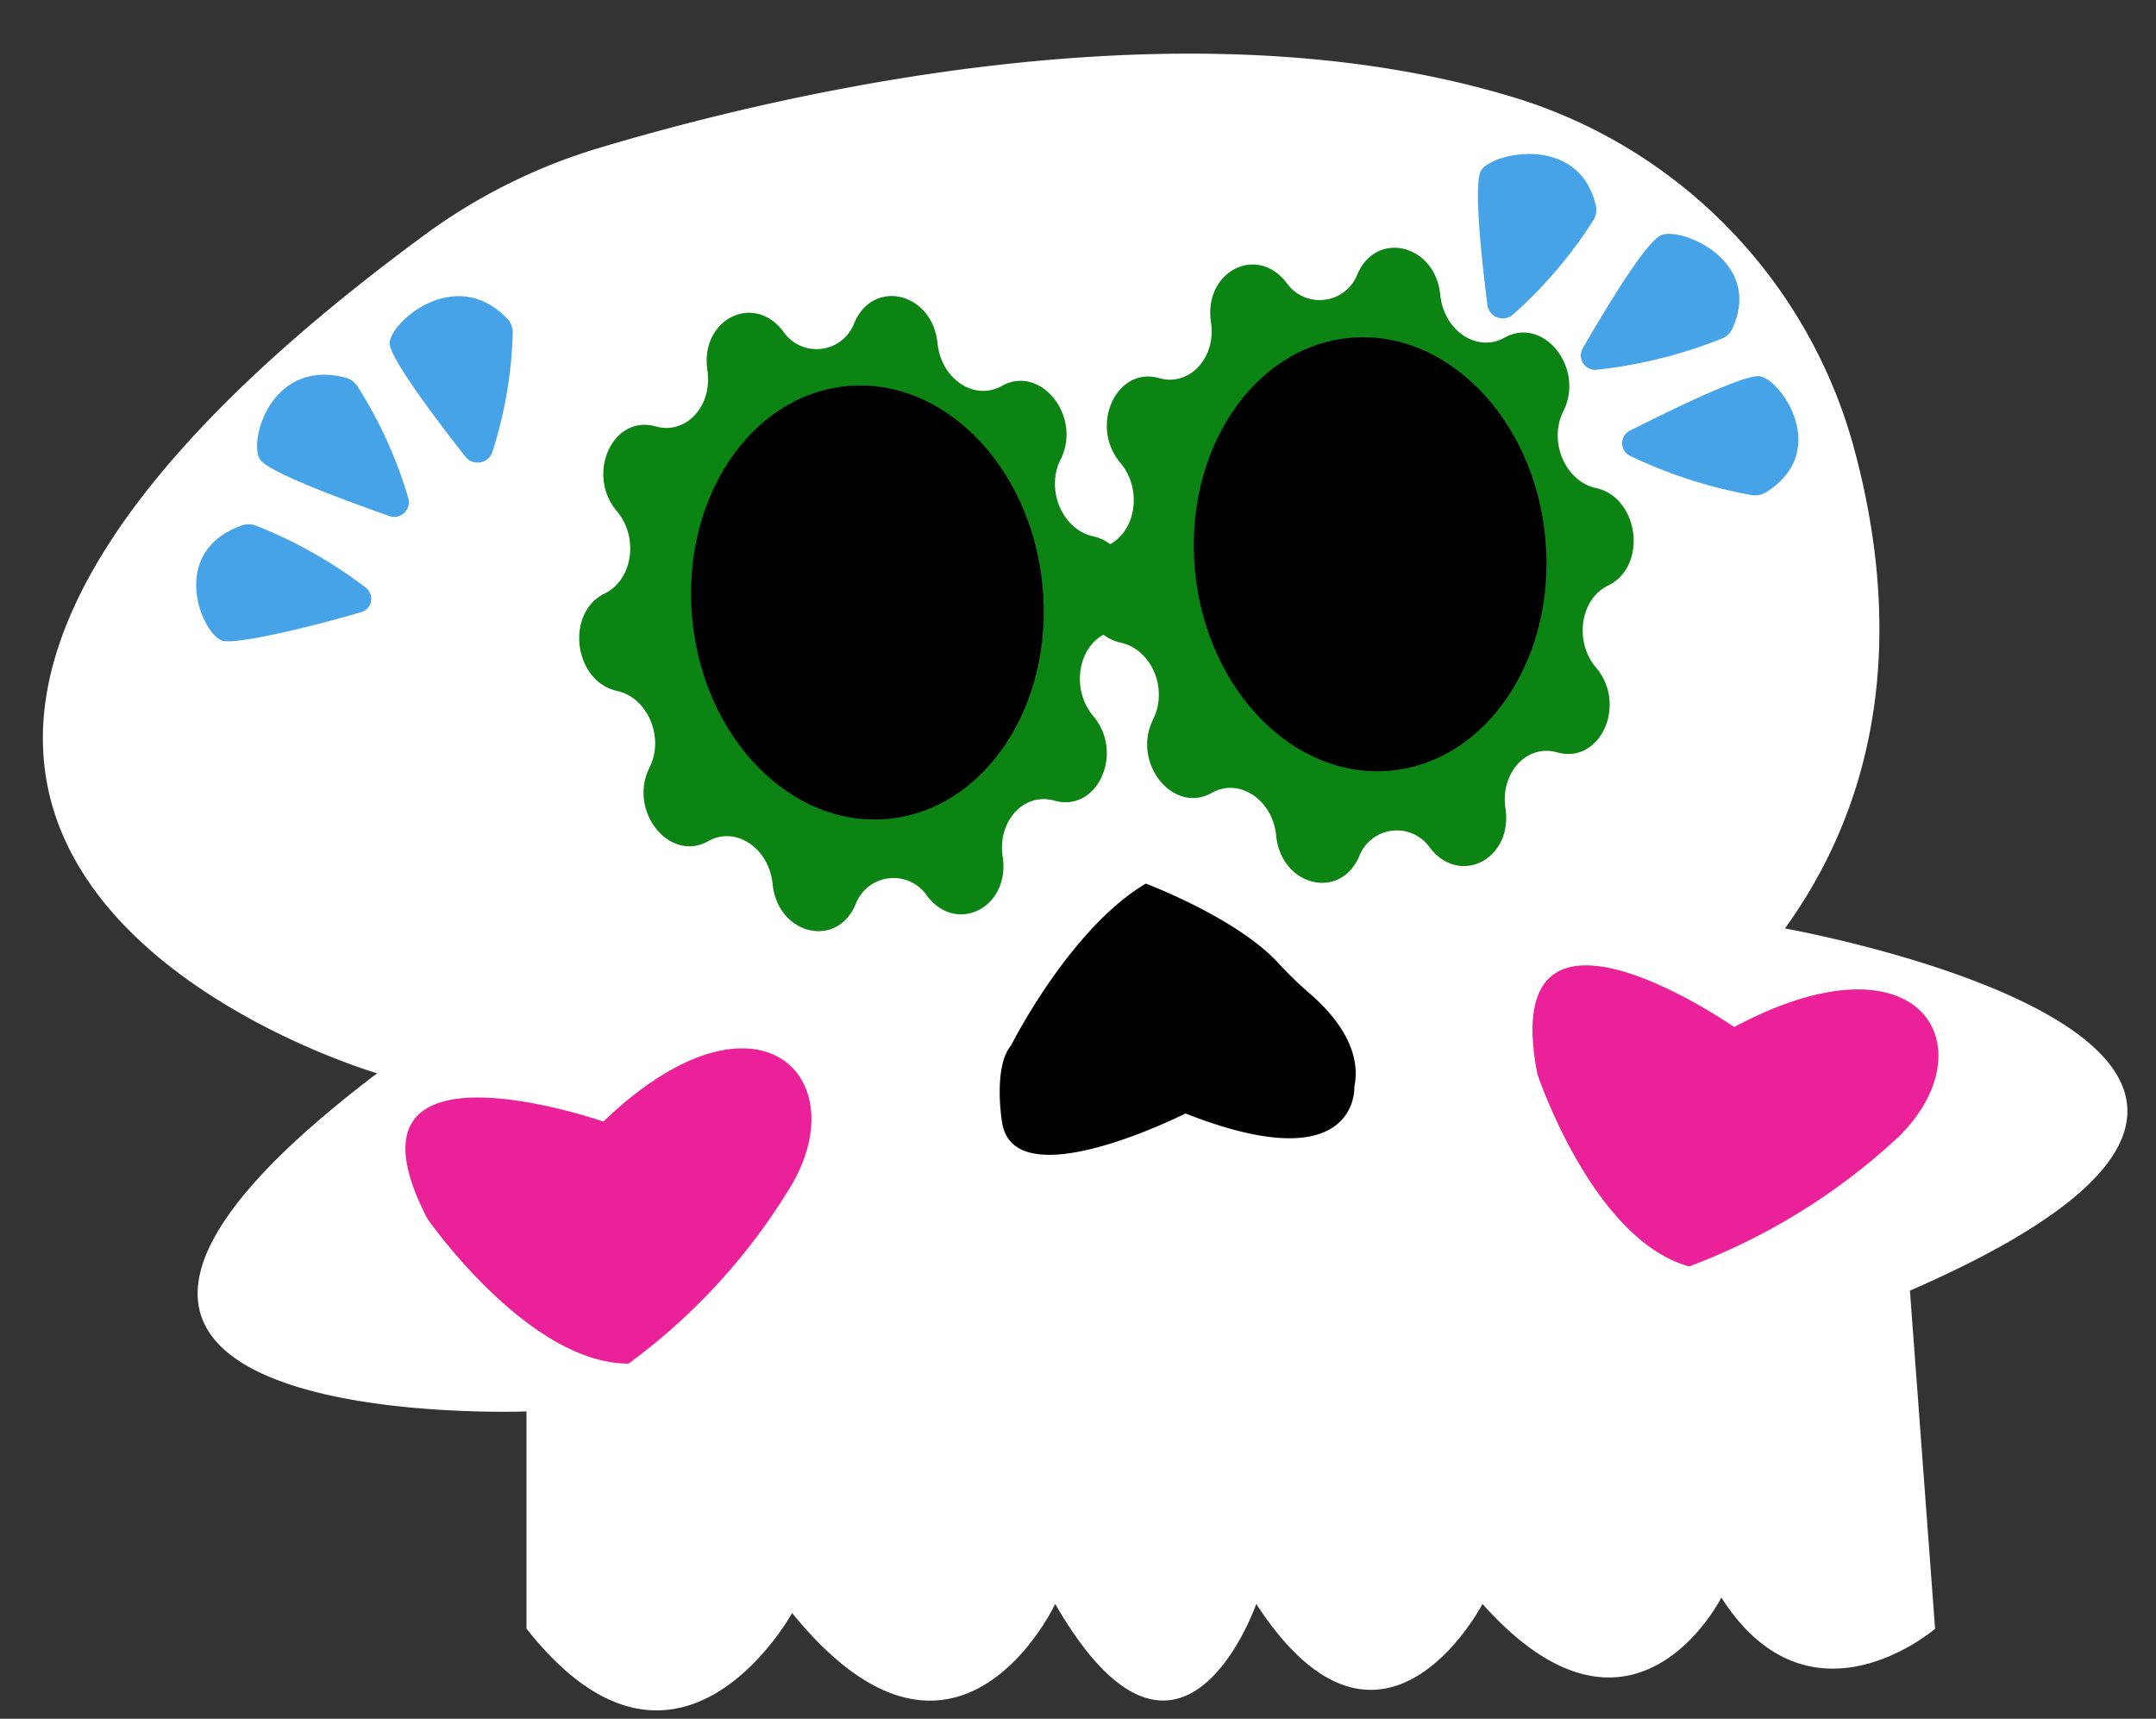 <svg xmlns="http://www.w3.org/2000/svg" width="138" height="110" viewBox="0 0 138 110"><rect x="0" y="0" width="138" height="110" fill="#333333" stroke="none"/><defs><style>.cls-1{fill:#fff;}.cls-2{fill:#0b8414;}.cls-3{fill:#ea2199;}.cls-4{fill:#46a3e8;}</style></defs><g id="Instructions"><g id="sugar_calavera-4" data-name="sugar calavera"><path class="cls-1" d="M24.14,68.69s-50.08-14.57,3-53.63a36.64,36.64,0,0,1,11-5.53C49.61,6.08,75.3-.13,96.38,6.08a32.32,32.32,0,0,1,22.15,22.1c2.5,8.85,3.33,20.69-4.28,31.24,0,0,43.45,7.73,8,23.18l1.61,21.64s-8,6.9-13.68-2c0,0-5.63,11.23-15.29.41,0,0-6.43,12.37-14.48,0,0,0-4.83,13.91-12.87,0,0,0-6.32,13.53-16.84.58,0,0-7.3,13.33-17,1V90.33S-6.44,91.87,24.14,68.69Z"/><path class="cls-2" d="M54.69,20.65h0c1.23-2.86,5-1.92,5.32,1.33h0c.24,2.29,2.37,3.7,4.11,2.72h0c2.47-1.39,5.14,1.92,3.78,4.68h0c-1,1.95.1,4.51,2.06,4.94h0c2.78.61,3.33,5,.79,6.24h0c-1.79.86-2.19,3.6-.77,5.27h0c2,2.37.26,6.19-2.49,5.41h0c-1.94-.55-3.66,1.31-3.31,3.59h0c.49,3.23-2.92,5-4.83,2.52h0a2.59,2.59,0,0,0-4.59.54h0c-1.22,2.86-5,1.92-5.31-1.34h0c-.24-2.29-2.37-3.7-4.11-2.72h0c-2.48,1.4-5.14-1.91-3.78-4.68h0c1-1.95-.11-4.51-2.06-4.93h0c-2.78-.61-3.34-5-.79-6.24h0c1.79-.87,2.19-3.6.77-5.27h0c-2-2.37-.26-6.2,2.49-5.42h0c1.94.55,3.65-1.31,3.31-3.58h0c-.49-3.24,2.92-5,4.83-2.53h0A2.58,2.58,0,0,0,54.69,20.65Z"/><path class="cls-2" d="M86.88,17.56h0c1.23-2.86,5-1.92,5.31,1.33h0c.24,2.29,2.37,3.7,4.11,2.72h0c2.48-1.39,5.14,1.91,3.78,4.68h0c-1,1.95.11,4.51,2.06,4.94h0c2.78.6,3.34,5,.8,6.24h0c-1.8.86-2.2,3.6-.77,5.27h0c2,2.37.25,6.19-2.5,5.41h0c-1.94-.55-3.65,1.31-3.31,3.59h0c.49,3.23-2.92,5-4.83,2.52h0A2.58,2.58,0,0,0,87,54.8h0c-1.23,2.86-5,1.91-5.32-1.34h0c-.23-2.29-2.37-3.7-4.11-2.72h0c-2.47,1.4-5.14-1.91-3.77-4.68h0c1-2-.11-4.51-2.07-4.93h0c-2.77-.61-3.33-5-.79-6.24h0c1.79-.87,2.19-3.6.77-5.27h0c-2-2.37-.26-6.2,2.49-5.42h0c1.94.55,3.66-1.31,3.31-3.58h0c-.48-3.24,2.93-5,4.83-2.53h0A2.59,2.59,0,0,0,86.88,17.56Z"/><path class="cls-3" d="M38.62,71.78S20.92,65.6,27.36,78c0,0,6.43,9.27,12.87,9.27A39.27,39.27,0,0,0,50.75,75.7C54.71,68.69,48.28,62.51,38.62,71.78Z"/><path class="cls-3" d="M111,65.73s-15.24-10.63-12.6,3c0,0,3.53,10.62,9.72,12.32a40.6,40.6,0,0,0,13.42-8.31C127.34,67,122.92,59.36,111,65.73Z"/><path d="M64.72,66.9s3.74-7.46,8.62-10.35c0,0,5.75,2.15,8.45,5.05a24.67,24.67,0,0,0,2.06,2c1.37,1.18,3.36,3.38,2.84,5.94,0,0,.34,6.11-10.81,1.72,0,0-10.88,5.51-11.73.63C64.15,71.92,63.53,68.32,64.72,66.9Z"/><ellipse cx="55.52" cy="38.56" rx="11.26" ry="13.91" transform="translate(-3.47 5.55) rotate(-5.55)"/><ellipse cx="87.7" cy="35.47" rx="11.26" ry="13.91" transform="translate(-3.02 8.65) rotate(-5.55)"/><path class="cls-4" d="M31.49,29a1,1,0,0,1-1.69.24C28.11,27.1,25,23,24.94,22c-.05-1.31,4.22-5.13,7.57-1.56a1.24,1.24,0,0,1,.31.88A27.22,27.22,0,0,1,31.49,29Z"/><path class="cls-4" d="M23.4,37.6A.9.9,0,0,1,23,39.21C20.34,40,15.2,41.28,14.22,41c-1.3-.43-3.49-5.62,1.19-7.35a1.33,1.33,0,0,1,1,0A29.24,29.24,0,0,1,23.4,37.6Z"/><path class="cls-4" d="M26.14,31.9A.94.94,0,0,1,24.85,33c-2.62-.92-7.6-2.75-8.19-3.57-.79-1.08.63-6.51,5.47-5.26a1.35,1.35,0,0,1,.76.57A27.85,27.85,0,0,1,26.14,31.9Z"/><path class="cls-4" d="M104.37,29.19a.9.9,0,0,1,0-1.65c2.48-1.25,7.22-3.58,8.25-3.46,1.36.16,4.62,4.81.41,7.43a1.35,1.35,0,0,1-1,.16A30.59,30.59,0,0,1,104.37,29.19Z"/><path class="cls-4" d="M96.8,20.17a1,1,0,0,1-1.59-.6c-.34-2.67-.91-7.76-.42-8.64.64-1.16,6.33-2.42,7.37,2.29a1.22,1.22,0,0,1-.19.9A28.56,28.56,0,0,1,96.8,20.17Z"/><path class="cls-4" d="M102.24,23.66a.92.92,0,0,1-.92-1.39c1.36-2.35,4-6.78,5-7.21,1.23-.58,6.6,1.62,4.55,6a1.26,1.26,0,0,1-.71.63A30.39,30.39,0,0,1,102.24,23.66Z"/></g></g></svg>